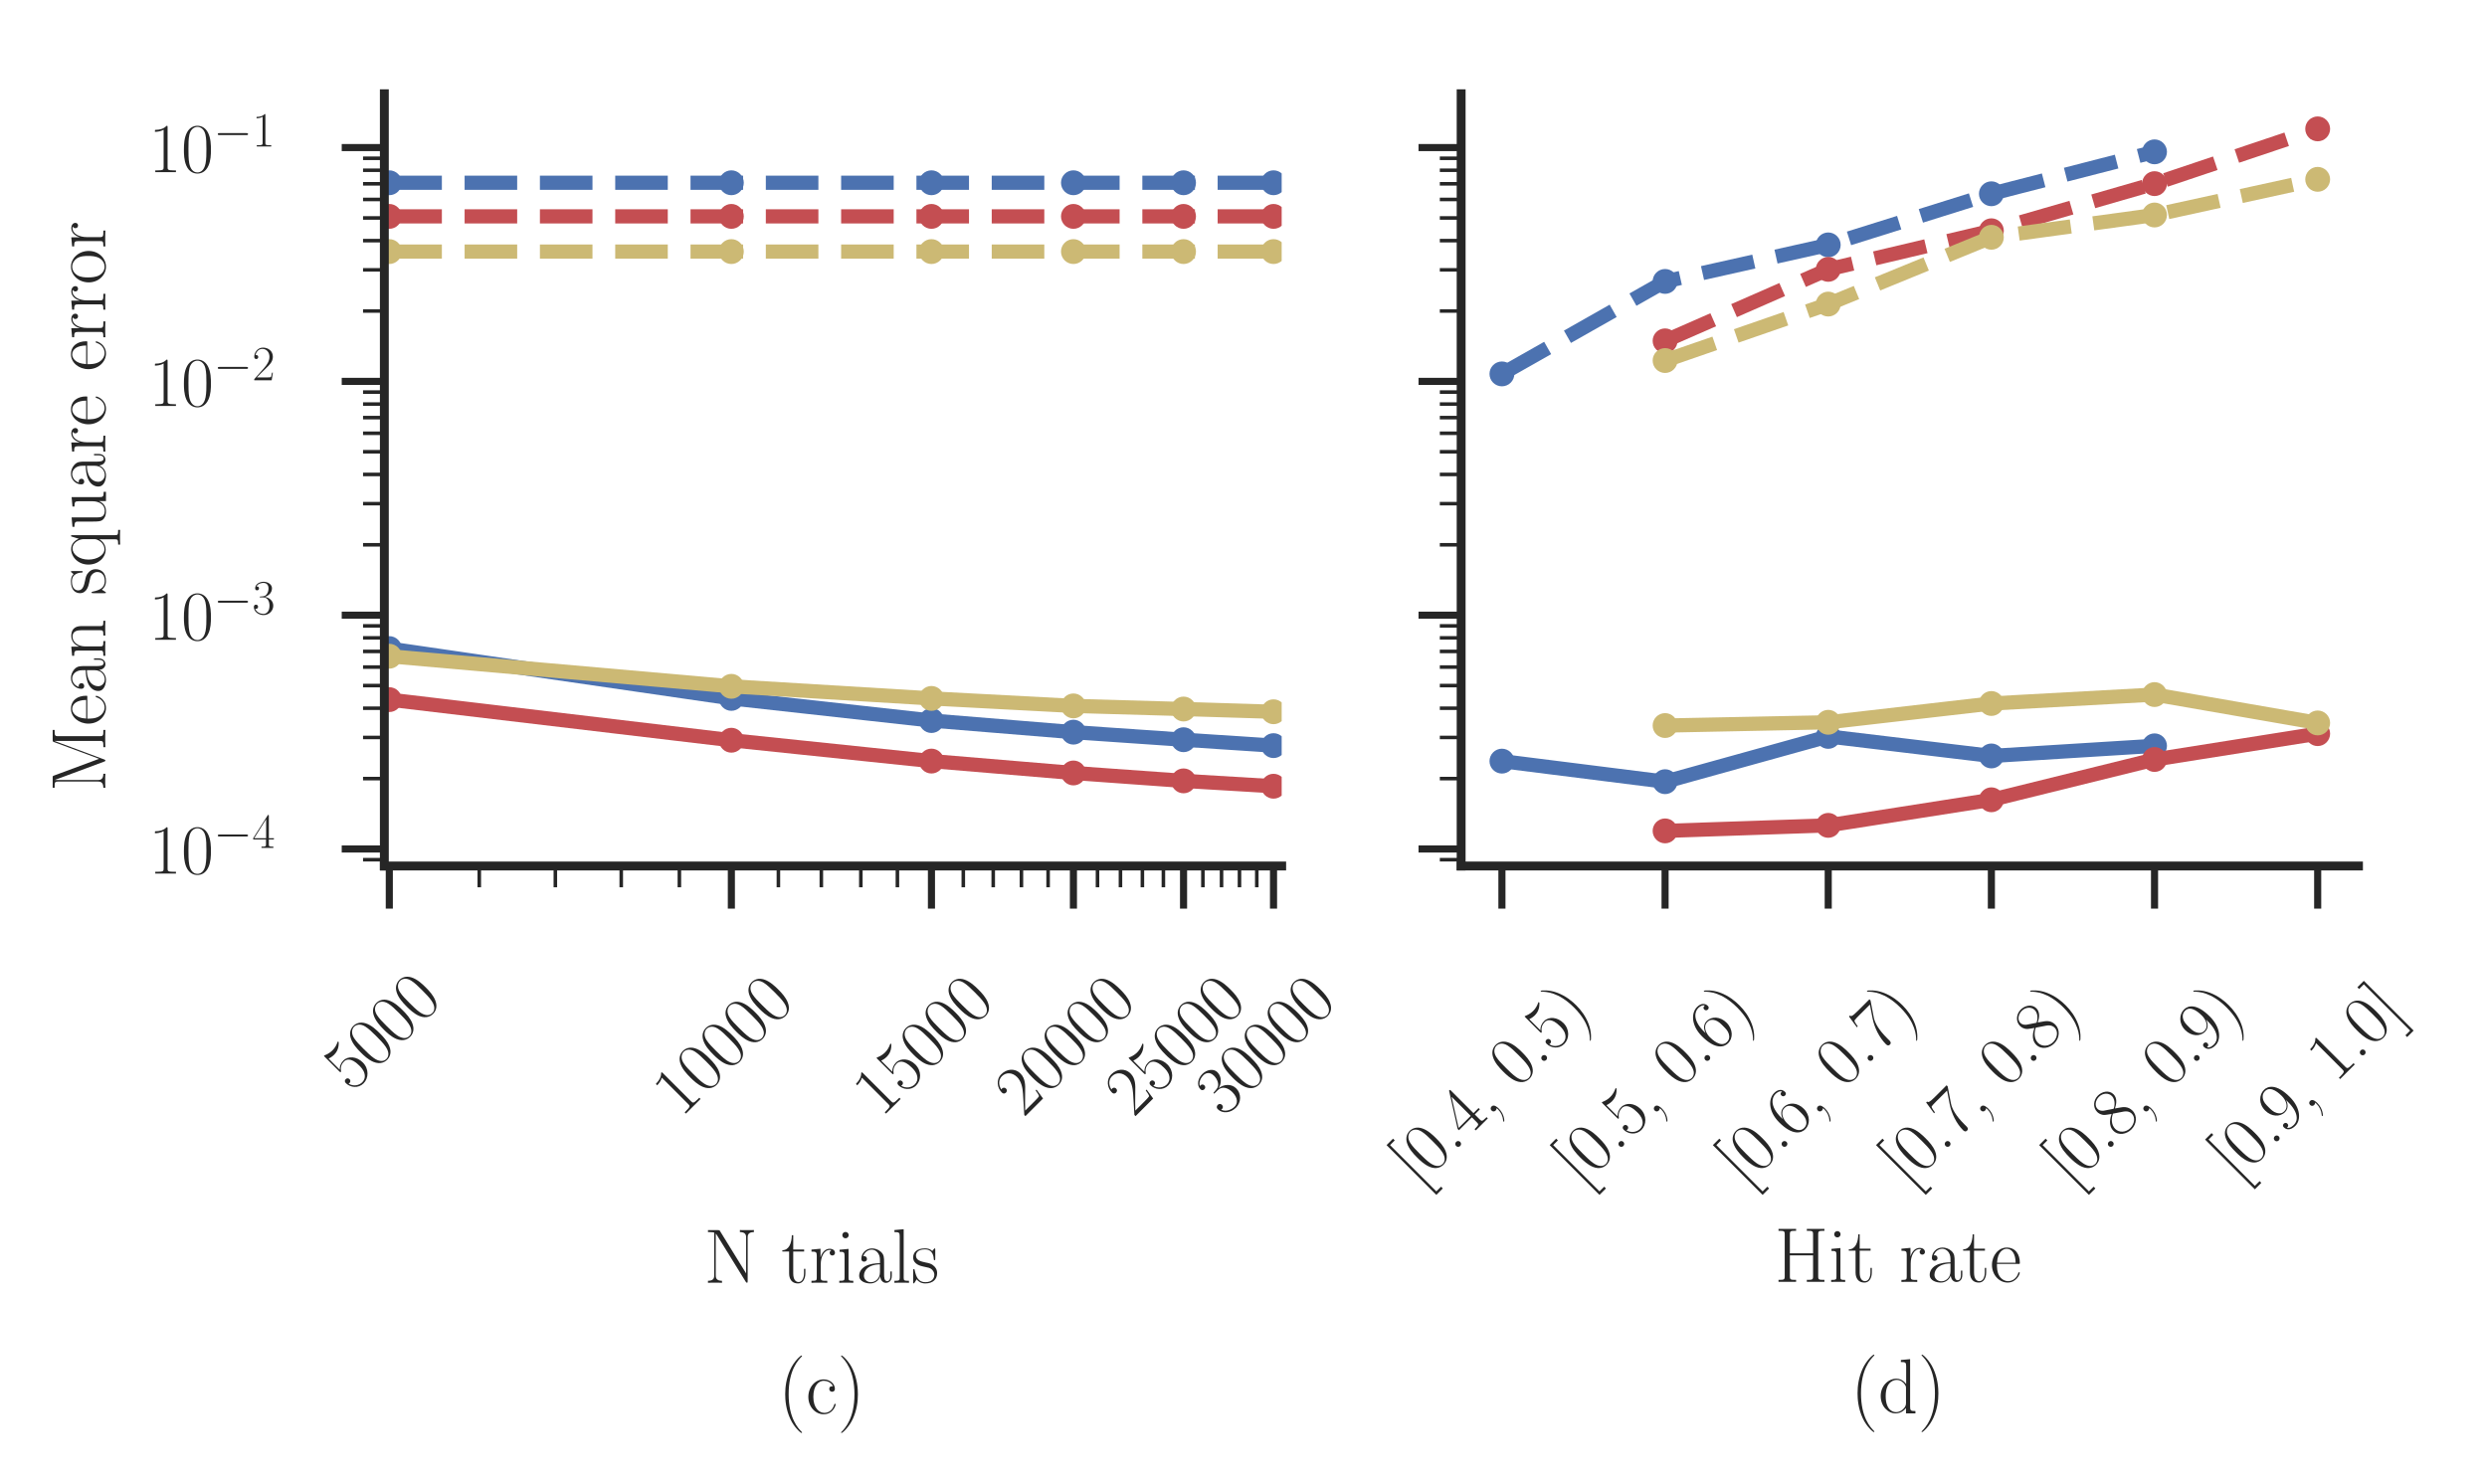 <?xml version="1.0" encoding="utf-8" standalone="no"?>
<!DOCTYPE svg PUBLIC "-//W3C//DTD SVG 1.1//EN"
  "http://www.w3.org/Graphics/SVG/1.1/DTD/svg11.dtd">
<!-- Created with matplotlib (http://matplotlib.org/) -->
<svg height="208.936pt" version="1.1" viewBox="0 0 350.078 208.936" width="350.078pt" xmlns="http://www.w3.org/2000/svg" xmlns:xlink="http://www.w3.org/1999/xlink">
 <defs>
  <style type="text/css">
*{stroke-linecap:butt;stroke-linejoin:round;}
  </style>
 </defs>
 <g id="figure_1">
  <g id="patch_1">
   <path d="M 0 208.936 
L 350.078 208.936 
L 350.078 0 
L 0 0 
z
" style="fill:#ffffff;"/>
  </g>
  <g id="axes_1">
   <g id="patch_2">
    <path d="M 54.102 121.92 
L 180.413 121.92 
L 180.413 13.2 
L 54.102 13.2 
z
" style="fill:#ffffff;"/>
   </g>
   <g id="matplotlib.axis_1">
    <g id="xtick_1">
     <g id="line2d_1">
      <defs>
       <path d="M 0 0 
L 0 6 
" id="m7a6e156762" style="stroke:#262626;"/>
      </defs>
      <g>
       <use style="fill:#262626;stroke:#262626;" x="54.8" xlink:href="#m7a6e156762" y="121.92"/>
      </g>
     </g>
     <g id="text_1">
      <!-- 5000 -->
      <defs>
       <path d="M 11.406 57.688 
C 12.406 57.281 16.5 56 20.703 56 
C 30 56 35.094 61.109 38 64.062 
C 38 64.953 38 65.5 37.406 65.5 
C 37.297 65.5 37.094 65.5 36.297 65.047 
C 32.797 63.406 28.703 62.078 23.703 62.078 
C 20.703 62.078 16.203 62.484 11.297 64.672 
C 10.203 65.172 10 65.172 9.906 65.172 
C 9.406 65.172 9.297 65.062 9.297 63.078 
L 9.297 34.422 
C 9.297 32.641 9.297 32.141 10.297 32.141 
C 10.797 32.141 11 32.344 11.5 33.031 
C 14.703 37.516 19.094 39.406 24.094 39.406 
C 27.594 39.406 35.094 37.219 35.094 20.141 
C 35.094 16.953 35.094 11.172 32.094 6.578 
C 29.594 2.484 25.703 0.391 21.406 0.391 
C 14.797 0.391 8.094 5 6.297 12.719 
C 6.703 12.609 7.5 12.422 7.906 12.422 
C 9.203 12.422 11.703 13.125 11.703 16.219 
C 11.703 18.906 9.797 20 7.906 20 
C 5.594 20 4.094 18.594 4.094 15.797 
C 4.094 7.094 11 -2 21.594 -2 
C 31.906 -2 41.703 6.875 41.703 19.75 
C 41.703 31.719 33.906 41 24.203 41 
C 19.094 41 14.797 39.109 11.406 35.531 
z
" id="CMR17-53"/>
       <path d="M 42 31.641 
C 42 37.75 41.906 48.125 37.703 56.109 
C 34 63.109 28.094 65.594 22.906 65.594 
C 18.094 65.594 12 63.406 8.203 56.203 
C 4.203 48.719 3.797 39.438 3.797 31.641 
C 3.797 25.953 3.906 17.281 7 9.672 
C 11.297 -0.609 19 -2 22.906 -2 
C 27.5 -2 34.5 -0.109 38.594 9.375 
C 41.594 16.281 42 24.359 42 31.641 
z
M 22.906 -0.406 
C 16.5 -0.406 12.703 5.078 11.297 12.688 
C 10.203 18.562 10.203 27.156 10.203 32.75 
C 10.203 40.438 10.203 46.828 11.5 52.922 
C 13.406 61.391 19 64 22.906 64 
C 27 64 32.297 61.297 34.203 53.125 
C 35.5 47.438 35.594 40.734 35.594 32.75 
C 35.594 26.25 35.594 18.266 34.406 12.375 
C 32.297 1.484 26.406 -0.406 22.906 -0.406 
z
" id="CMR17-48"/>
      </defs>
      <g style="fill:#262626;" transform="translate(49.516 153.901)rotate(-45)scale(0.1 -0.1)">
       <use transform="scale(0.996)" xlink:href="#CMR17-53"/>
       <use transform="translate(45.69 0)scale(0.996)" xlink:href="#CMR17-48"/>
       <use transform="translate(91.381 0)scale(0.996)" xlink:href="#CMR17-48"/>
       <use transform="translate(137.071 0)scale(0.996)" xlink:href="#CMR17-48"/>
      </g>
     </g>
    </g>
    <g id="xtick_2">
     <g id="line2d_2">
      <g>
       <use style="fill:#262626;stroke:#262626;" x="102.949" xlink:href="#m7a6e156762" y="121.92"/>
      </g>
     </g>
     <g id="text_2">
      <!-- 10000 -->
      <defs>
       <path d="M 26.594 63.406 
C 26.594 65.5 26.5 65.5 25.094 65.5 
C 21.203 61.188 15.297 59.797 9.703 59.797 
C 9.406 59.797 8.906 59.797 8.797 59.5 
C 8.703 59.297 8.703 59.094 8.703 57 
C 11.797 57 17 57.594 21 59.984 
L 21 7.203 
C 21 3.688 20.797 2.5 12.203 2.5 
L 9.203 2.5 
L 9.203 0 
C 14 0 19 0 23.797 0 
C 28.594 0 33.594 0 38.406 0 
L 38.406 2.5 
L 35.406 2.5 
C 26.797 2.5 26.594 3.594 26.594 7.156 
z
" id="CMR17-49"/>
      </defs>
      <g style="fill:#262626;" transform="translate(95.905 157.424)rotate(-45)scale(0.1 -0.1)">
       <use transform="scale(0.996)" xlink:href="#CMR17-49"/>
       <use transform="translate(45.69 0)scale(0.996)" xlink:href="#CMR17-48"/>
       <use transform="translate(91.381 0)scale(0.996)" xlink:href="#CMR17-48"/>
       <use transform="translate(137.071 0)scale(0.996)" xlink:href="#CMR17-48"/>
       <use transform="translate(182.762 0)scale(0.996)" xlink:href="#CMR17-48"/>
      </g>
     </g>
    </g>
    <g id="xtick_3">
     <g id="line2d_3">
      <g>
       <use style="fill:#262626;stroke:#262626;" x="131.115" xlink:href="#m7a6e156762" y="121.92"/>
      </g>
     </g>
     <g id="text_3">
      <!-- 15000 -->
      <g style="fill:#262626;" transform="translate(124.07 157.424)rotate(-45)scale(0.1 -0.1)">
       <use transform="scale(0.996)" xlink:href="#CMR17-49"/>
       <use transform="translate(45.69 0)scale(0.996)" xlink:href="#CMR17-53"/>
       <use transform="translate(91.381 0)scale(0.996)" xlink:href="#CMR17-48"/>
       <use transform="translate(137.071 0)scale(0.996)" xlink:href="#CMR17-48"/>
       <use transform="translate(182.762 0)scale(0.996)" xlink:href="#CMR17-48"/>
      </g>
     </g>
    </g>
    <g id="xtick_4">
     <g id="line2d_4">
      <g>
       <use style="fill:#262626;stroke:#262626;" x="151.099" xlink:href="#m7a6e156762" y="121.92"/>
      </g>
     </g>
     <g id="text_4">
      <!-- 20000 -->
      <defs>
       <path d="M 41.703 15.453 
L 39.906 15.453 
C 38.906 8.375 38.094 7.172 37.703 6.562 
C 37.203 5.766 30 5.766 28.594 5.766 
L 9.406 5.766 
C 13 9.672 20 16.75 28.5 24.953 
C 34.594 30.734 41.703 37.531 41.703 47.422 
C 41.703 59.219 32.297 66 21.797 66 
C 10.797 66 4.094 56.312 4.094 47.344 
C 4.094 43.438 7 42.938 8.203 42.938 
C 9.203 42.938 12.203 43.547 12.203 47.031 
C 12.203 50.109 9.594 51 8.203 51 
C 7.594 51 7 50.906 6.594 50.703 
C 8.5 59.219 14.297 63.406 20.406 63.406 
C 29.094 63.406 34.797 56.516 34.797 47.422 
C 34.797 38.734 29.703 31.25 24 24.75 
L 4.094 2.281 
L 4.094 0 
L 39.297 0 
z
" id="CMR17-50"/>
      </defs>
      <g style="fill:#262626;" transform="translate(144.054 157.424)rotate(-45)scale(0.1 -0.1)">
       <use transform="scale(0.996)" xlink:href="#CMR17-50"/>
       <use transform="translate(45.69 0)scale(0.996)" xlink:href="#CMR17-48"/>
       <use transform="translate(91.381 0)scale(0.996)" xlink:href="#CMR17-48"/>
       <use transform="translate(137.071 0)scale(0.996)" xlink:href="#CMR17-48"/>
       <use transform="translate(182.762 0)scale(0.996)" xlink:href="#CMR17-48"/>
      </g>
     </g>
    </g>
    <g id="xtick_5">
     <g id="line2d_5">
      <g>
       <use style="fill:#262626;stroke:#262626;" x="166.6" xlink:href="#m7a6e156762" y="121.92"/>
      </g>
     </g>
     <g id="text_5">
      <!-- 25000 -->
      <g style="fill:#262626;" transform="translate(159.555 157.424)rotate(-45)scale(0.1 -0.1)">
       <use transform="scale(0.996)" xlink:href="#CMR17-50"/>
       <use transform="translate(45.69 0)scale(0.996)" xlink:href="#CMR17-53"/>
       <use transform="translate(91.381 0)scale(0.996)" xlink:href="#CMR17-48"/>
       <use transform="translate(137.071 0)scale(0.996)" xlink:href="#CMR17-48"/>
       <use transform="translate(182.762 0)scale(0.996)" xlink:href="#CMR17-48"/>
      </g>
     </g>
    </g>
    <g id="xtick_6">
     <g id="line2d_6">
      <g>
       <use style="fill:#262626;stroke:#262626;" x="179.265" xlink:href="#m7a6e156762" y="121.92"/>
      </g>
     </g>
     <g id="text_6">
      <!-- 30000 -->
      <defs>
       <path d="M 22.094 33.703 
C 31 33.703 34.906 25.969 34.906 17.031 
C 34.906 5 28.5 0.391 22.703 0.391 
C 17.406 0.391 8.797 3.031 6.094 10.828 
C 6.594 10.625 7.094 10.625 7.594 10.625 
C 10 10.625 11.797 12.219 11.797 14.812 
C 11.797 17.703 9.594 19 7.594 19 
C 5.906 19 3.297 18.203 3.297 14.469 
C 3.297 5.234 12.297 -2 22.906 -2 
C 34 -2 42.5 6.719 42.5 16.953 
C 42.5 26.672 34.5 33.703 25 34.797 
C 32.594 36.375 39.906 43.062 39.906 52.016 
C 39.906 59.688 32 65.297 23 65.297 
C 13.906 65.297 5.906 59.828 5.906 52.016 
C 5.906 48.594 8.5 48 9.797 48 
C 11.906 48 13.703 49.297 13.703 51.891 
C 13.703 54.469 11.906 55.766 9.797 55.766 
C 9.406 55.766 8.906 55.766 8.5 55.578 
C 11.406 61.859 19.297 63 22.797 63 
C 26.297 63 32.906 61.328 32.906 51.875 
C 32.906 49.109 32.5 44.188 29.094 39.844 
C 26.094 36 22.703 36 19.406 35.688 
C 18.906 35.688 16.594 35.453 16.203 35.453 
C 15.5 35.359 15.094 35.266 15.094 34.5 
C 15.094 33.797 15.203 33.703 17.203 33.703 
z
" id="CMR17-51"/>
      </defs>
      <g style="fill:#262626;" transform="translate(172.22 157.424)rotate(-45)scale(0.1 -0.1)">
       <use transform="scale(0.996)" xlink:href="#CMR17-51"/>
       <use transform="translate(45.69 0)scale(0.996)" xlink:href="#CMR17-48"/>
       <use transform="translate(91.381 0)scale(0.996)" xlink:href="#CMR17-48"/>
       <use transform="translate(137.071 0)scale(0.996)" xlink:href="#CMR17-48"/>
       <use transform="translate(182.762 0)scale(0.996)" xlink:href="#CMR17-48"/>
      </g>
     </g>
    </g>
    <g id="xtick_7">
     <g id="line2d_7">
      <defs>
       <path d="M 0 0 
L 0 3 
" id="me42bc25914" style="stroke:#262626;stroke-width:0.5;"/>
      </defs>
      <g>
       <use style="fill:#262626;stroke:#262626;stroke-width:0.5;" x="54.8" xlink:href="#me42bc25914" y="121.92"/>
      </g>
     </g>
    </g>
    <g id="xtick_8">
     <g id="line2d_8">
      <g>
       <use style="fill:#262626;stroke:#262626;stroke-width:0.5;" x="67.465" xlink:href="#me42bc25914" y="121.92"/>
      </g>
     </g>
    </g>
    <g id="xtick_9">
     <g id="line2d_9">
      <g>
       <use style="fill:#262626;stroke:#262626;stroke-width:0.5;" x="78.173" xlink:href="#me42bc25914" y="121.92"/>
      </g>
     </g>
    </g>
    <g id="xtick_10">
     <g id="line2d_10">
      <g>
       <use style="fill:#262626;stroke:#262626;stroke-width:0.5;" x="87.449" xlink:href="#me42bc25914" y="121.92"/>
      </g>
     </g>
    </g>
    <g id="xtick_11">
     <g id="line2d_11">
      <g>
       <use style="fill:#262626;stroke:#262626;stroke-width:0.5;" x="95.631" xlink:href="#me42bc25914" y="121.92"/>
      </g>
     </g>
    </g>
    <g id="xtick_12">
     <g id="line2d_12">
      <g>
       <use style="fill:#262626;stroke:#262626;stroke-width:0.5;" x="102.949" xlink:href="#me42bc25914" y="121.92"/>
      </g>
     </g>
    </g>
    <g id="xtick_13">
     <g id="line2d_13">
      <g>
       <use style="fill:#262626;stroke:#262626;stroke-width:0.5;" x="109.57" xlink:href="#me42bc25914" y="121.92"/>
      </g>
     </g>
    </g>
    <g id="xtick_14">
     <g id="line2d_14">
      <g>
       <use style="fill:#262626;stroke:#262626;stroke-width:0.5;" x="115.614" xlink:href="#me42bc25914" y="121.92"/>
      </g>
     </g>
    </g>
    <g id="xtick_15">
     <g id="line2d_15">
      <g>
       <use style="fill:#262626;stroke:#262626;stroke-width:0.5;" x="121.175" xlink:href="#me42bc25914" y="121.92"/>
      </g>
     </g>
    </g>
    <g id="xtick_16">
     <g id="line2d_16">
      <g>
       <use style="fill:#262626;stroke:#262626;stroke-width:0.5;" x="126.322" xlink:href="#me42bc25914" y="121.92"/>
      </g>
     </g>
    </g>
    <g id="xtick_17">
     <g id="line2d_17">
      <g>
       <use style="fill:#262626;stroke:#262626;stroke-width:0.5;" x="131.115" xlink:href="#me42bc25914" y="121.92"/>
      </g>
     </g>
    </g>
    <g id="xtick_18">
     <g id="line2d_18">
      <g>
       <use style="fill:#262626;stroke:#262626;stroke-width:0.5;" x="135.598" xlink:href="#me42bc25914" y="121.92"/>
      </g>
     </g>
    </g>
    <g id="xtick_19">
     <g id="line2d_19">
      <g>
       <use style="fill:#262626;stroke:#262626;stroke-width:0.5;" x="139.81" xlink:href="#me42bc25914" y="121.92"/>
      </g>
     </g>
    </g>
    <g id="xtick_20">
     <g id="line2d_20">
      <g>
       <use style="fill:#262626;stroke:#262626;stroke-width:0.5;" x="143.78" xlink:href="#me42bc25914" y="121.92"/>
      </g>
     </g>
    </g>
    <g id="xtick_21">
     <g id="line2d_21">
      <g>
       <use style="fill:#262626;stroke:#262626;stroke-width:0.5;" x="147.536" xlink:href="#me42bc25914" y="121.92"/>
      </g>
     </g>
    </g>
    <g id="xtick_22">
     <g id="line2d_22">
      <g>
       <use style="fill:#262626;stroke:#262626;stroke-width:0.5;" x="151.099" xlink:href="#me42bc25914" y="121.92"/>
      </g>
     </g>
    </g>
    <g id="xtick_23">
     <g id="line2d_23">
      <g>
       <use style="fill:#262626;stroke:#262626;stroke-width:0.5;" x="154.488" xlink:href="#me42bc25914" y="121.92"/>
      </g>
     </g>
    </g>
    <g id="xtick_24">
     <g id="line2d_24">
      <g>
       <use style="fill:#262626;stroke:#262626;stroke-width:0.5;" x="157.72" xlink:href="#me42bc25914" y="121.92"/>
      </g>
     </g>
    </g>
    <g id="xtick_25">
     <g id="line2d_25">
      <g>
       <use style="fill:#262626;stroke:#262626;stroke-width:0.5;" x="160.807" xlink:href="#me42bc25914" y="121.92"/>
      </g>
     </g>
    </g>
    <g id="xtick_26">
     <g id="line2d_26">
      <g>
       <use style="fill:#262626;stroke:#262626;stroke-width:0.5;" x="163.764" xlink:href="#me42bc25914" y="121.92"/>
      </g>
     </g>
    </g>
    <g id="xtick_27">
     <g id="line2d_27">
      <g>
       <use style="fill:#262626;stroke:#262626;stroke-width:0.5;" x="166.6" xlink:href="#me42bc25914" y="121.92"/>
      </g>
     </g>
    </g>
    <g id="xtick_28">
     <g id="line2d_28">
      <g>
       <use style="fill:#262626;stroke:#262626;stroke-width:0.5;" x="169.324" xlink:href="#me42bc25914" y="121.92"/>
      </g>
     </g>
    </g>
    <g id="xtick_29">
     <g id="line2d_29">
      <g>
       <use style="fill:#262626;stroke:#262626;stroke-width:0.5;" x="171.946" xlink:href="#me42bc25914" y="121.92"/>
      </g>
     </g>
    </g>
    <g id="xtick_30">
     <g id="line2d_30">
      <g>
       <use style="fill:#262626;stroke:#262626;stroke-width:0.5;" x="174.472" xlink:href="#me42bc25914" y="121.92"/>
      </g>
     </g>
    </g>
    <g id="xtick_31">
     <g id="line2d_31">
      <g>
       <use style="fill:#262626;stroke:#262626;stroke-width:0.5;" x="176.91" xlink:href="#me42bc25914" y="121.92"/>
      </g>
     </g>
    </g>
    <g id="text_7">
     <!-- \begin{center}N trials\\[1ex](c)\end{center} -->
     <defs>
      <path d="M 20.5 66.406 
C 19.797 67.5 19.703 67.5 17.797 67.5 
L 5.094 67.5 
L 5.094 65 
L 7 65 
C 11 65 12.797 64.516 13.094 64.406 
L 13.094 9.531 
C 13.094 7.047 13.094 2.391 5.094 2.391 
L 5.094 -0.203 
C 7.406 0 11.594 0 14.094 0 
C 16.594 0 20.797 0 23.094 -0.203 
L 23.094 2.391 
C 15.094 2.391 15.094 7.047 15.094 9.531 
L 15.094 63.016 
C 15.797 62.422 15.797 62.219 16.5 61.234 
L 53.594 1.188 
C 54.297 0 54.594 0 55.094 0 
C 56.094 0 56.094 0.297 56.094 2.172 
L 56.094 57.891 
C 56.094 60.359 56.094 65 64.094 65 
L 64.094 67.594 
C 61.797 67.5 57.594 67.5 55.094 67.5 
C 52.594 67.5 48.406 67.5 46.094 67.594 
L 46.094 65 
C 54.094 65 54.094 60.344 54.094 57.859 
L 54.094 11.922 
z
" id="CMR17-78"/>
      <path d="M 15.094 40 
L 29.094 40 
L 29.094 42.578 
L 15.094 42.578 
L 15.094 61 
L 13.297 61 
C 13.094 50.703 9.594 41.688 1.094 41.688 
L 1.094 40 
L 9.797 40 
L 9.797 12.047 
C 9.797 10.156 9.797 -1 21.406 -1 
C 27.297 -1 30.703 4.781 30.703 12.141 
L 30.703 17.812 
L 28.906 17.812 
L 28.906 12.234 
C 28.906 5.375 26.203 0.797 22 0.797 
C 19.094 0.797 15.094 2.781 15.094 11.844 
z
" id="CMR17-116"/>
      <path d="M 15 23.391 
C 15 33 19.094 42 26.594 42 
C 27.297 42 28 41.906 28.703 41.594 
C 28.703 41.594 26.5 40.891 26.5 38.312 
C 26.5 35.906 28.406 34.906 29.906 34.906 
C 31.094 34.906 33.297 35.609 33.297 38.406 
C 33.297 41.609 30.094 43.594 26.703 43.594 
C 19.094 43.594 15.797 36.203 14.797 32.703 
L 14.703 32.703 
L 14.703 43.594 
L 3.094 42.5 
L 3.094 39.906 
C 9 39.906 9.906 39.297 9.906 34.5 
L 9.906 6.688 
C 9.906 2.875 9.5 2.391 3.094 2.391 
L 3.094 -0.203 
C 5.5 0 10.094 0 12.703 0 
C 15.594 0 20.703 0 23.406 -0.203 
L 23.406 2.391 
C 16.203 2.391 15 2.391 15 6.875 
z
" id="CMR17-114"/>
      <path d="M 15.5 61.078 
C 15.5 63.266 13.703 65.156 11.406 65.156 
C 9.203 65.156 7.297 63.375 7.297 61.078 
C 7.297 58.891 9.094 57 11.406 57 
C 13.594 57 15.5 58.797 15.5 61.078 
z
M 3.797 42.281 
L 3.797 39.703 
C 9.406 39.703 10.203 39.094 10.203 34.328 
L 10.203 6.672 
C 10.203 2.875 9.797 2.391 3.406 2.391 
L 3.406 -0.203 
C 5.797 0 10.094 0 12.594 0 
C 15 0 19.094 0 21.406 -0.203 
L 21.406 2.391 
C 15.5 2.391 15.297 2.984 15.297 6.562 
L 15.297 43.375 
z
" id="CMR17-105"/>
      <path d="M 36 25.828 
C 36 32.375 36 35.844 31.797 39.734 
C 28.094 43 23.797 44 20.406 44 
C 12.5 44 6.797 37.609 6.797 30.797 
C 6.797 27 9.797 27 10.406 27 
C 11.703 27 14 27.781 14 30.531 
C 14 33 12.094 34.078 10.406 34.078 
C 10 34.078 9.5 33.969 9.203 33.875 
C 11.297 40.5 16.703 42.406 20.203 42.406 
C 25.203 42.406 30.703 37.953 30.703 29.453 
L 30.703 25 
C 24.797 25 17.703 24.203 12.094 21.203 
C 5.797 17.703 4 12.703 4 8.906 
C 4 1.203 13 -1 18.297 -1 
C 23.797 -1 28.906 2.172 31.094 7.984 
C 31.297 3.641 34.094 -0.281 38.5 -0.281 
C 40.594 -0.281 45.906 1.094 45.906 8.859 
L 45.906 14.375 
L 44.094 14.375 
L 44.094 8.781 
C 44.094 2.781 41.406 2 40.094 2 
C 36 2 36 7.156 36 11.531 
z
M 30.703 13.594 
C 30.703 4.953 24.5 0.594 19 0.594 
C 14 0.594 10.094 4.297 10.094 8.906 
C 10.094 11.891 11.406 17.188 17.203 20.391 
C 22 23.094 27.5 23.5 30.703 23.5 
z
" id="CMR17-97"/>
      <path d="M 15.297 68.688 
L 3.406 67.594 
L 3.406 65 
C 9.297 65 10.203 64.406 10.203 59.641 
L 10.203 6.656 
C 10.203 2.875 9.797 2.391 3.406 2.391 
L 3.406 -0.203 
C 5.797 0 10.203 0 12.703 0 
C 15.297 0 19.703 0 22.094 -0.203 
L 22.094 2.391 
C 15.703 2.391 15.297 2.781 15.297 6.656 
z
" id="CMR17-108"/>
      <path d="M 30.906 42.141 
C 30.906 43.953 30.797 44.047 30.203 44.047 
C 29.797 44.047 29.703 43.953 28.5 42.453 
C 28.203 42.047 27.297 41.031 27 40.641 
C 23.797 44.047 19.297 44.047 17.594 44.047 
C 6.5 44.047 2.5 38.234 2.5 32.438 
C 2.5 23.406 12.703 21.328 15.594 20.703 
C 21.906 19.422 24.094 19.016 26.203 17.203 
C 27.5 16.016 29.703 13.812 29.703 10.219 
C 29.703 6 27.297 0.594 18.094 0.594 
C 9.406 0.594 6.297 7.188 4.5 15.953 
C 4.203 17.344 4.203 17.453 3.406 17.453 
C 2.594 17.453 2.5 17.344 2.5 15.359 
L 2.5 0.984 
C 2.5 -0.797 2.594 -0.906 3.203 -0.906 
C 3.703 -0.906 3.797 -0.797 4.297 0 
C 4.906 0.891 6.406 3.297 7 4.312 
C 9 1.609 12.5 -1 18.094 -1 
C 28 -1 33.297 4.422 33.297 12.25 
C 33.297 17.375 30.594 20.078 29.297 21.281 
C 26.297 24.391 22.797 25.094 18.594 25.891 
C 13.094 27.109 6.094 28.516 6.094 34.641 
C 6.094 37.234 7.5 42.766 17.594 42.766 
C 28.297 42.766 28.906 32.719 29.094 29.5 
C 29.203 29 29.703 28.891 30 28.891 
C 30.906 28.891 30.906 29.203 30.906 30.906 
z
" id="CMR17-115"/>
      <path d="M 30.594 -24.391 
C 30.594 -24.297 30.594 -24.094 30.297 -23.797 
C 25.703 -19.125 13.406 -6.359 13.406 24.703 
C 13.406 55.766 25.5 68.422 30.406 73.391 
C 30.406 73.5 30.594 73.703 30.594 74 
C 30.594 74.297 30.297 74.5 29.906 74.5 
C 28.797 74.5 20.297 67.125 15.406 56.156 
C 10.406 45.109 9 34.359 9 24.812 
C 9 17.625 9.703 5.484 15.703 -7.359 
C 20.5 -17.734 28.703 -25 29.906 -25 
C 30.406 -25 30.594 -24.797 30.594 -24.391 
z
" id="CMR17-40"/>
      <path d="M 34.906 35 
C 33 35 30.203 35 30.203 31.516 
C 30.203 28.719 32.5 27.922 33.797 27.922 
C 34.5 27.922 37.406 28.234 37.406 31.625 
C 37.406 38.547 30.594 43.797 22.906 43.797 
C 12.297 43.797 3.297 34.031 3.297 21.297 
C 3.297 8.062 12.703 -1 22.906 -1 
C 35.297 -1 38.406 10.578 38.406 11.688 
C 38.406 12.094 38.297 12.391 37.594 12.391 
C 36.906 12.391 36.797 12.297 36.406 10.984 
C 33.797 2.812 28.094 0.797 23.797 0.797 
C 17.406 0.797 9.703 6.672 9.703 21.391 
C 9.703 36.531 17.094 42 23 42 
C 26.906 42 32.703 40.203 34.906 35 
z
" id="CMR17-99"/>
      <path d="M 26.297 24.703 
C 26.297 31.875 25.594 44.016 19.594 56.859 
C 14.797 67.234 6.594 74.5 5.406 74.5 
C 5.094 74.5 4.703 74.391 4.703 73.891 
C 4.703 73.703 4.797 73.594 4.906 73.391 
C 9.703 68.406 21.906 55.75 21.906 24.75 
C 21.906 -6.359 9.797 -19.016 4.906 -24.016 
C 4.797 -24.203 4.703 -24.312 4.703 -24.5 
C 4.703 -25 5.094 -25 5.406 -25 
C 6.5 -25 15 -17.625 19.906 -6.656 
C 24.906 4.391 26.297 15.141 26.297 24.703 
z
" id="CMR17-41"/>
     </defs>
     <g style="fill:#262626;" transform="translate(99.099 198.997)scale(0.11 -0.11)">
      <use transform="translate(0 167.421)scale(0.996)" xlink:href="#CMR17-78"/>
      <use transform="translate(99.148 167.421)scale(0.996)" xlink:href="#CMR17-116"/>
      <use transform="translate(134.429 167.421)scale(0.996)" xlink:href="#CMR17-114"/>
      <use transform="translate(169.71 167.421)scale(0.996)" xlink:href="#CMR17-105"/>
      <use transform="translate(194.581 167.421)scale(0.996)" xlink:href="#CMR17-97"/>
      <use transform="translate(240.271 167.421)scale(0.996)" xlink:href="#CMR17-108"/>
      <use transform="translate(265.143 167.421)scale(0.996)" xlink:href="#CMR17-115"/>
      <use transform="translate(94.948 0)scale(0.996)" xlink:href="#CMR17-40"/>
      <use transform="translate(130.229 0)scale(0.996)" xlink:href="#CMR17-99"/>
      <use transform="translate(170.715 0)scale(0.996)" xlink:href="#CMR17-41"/>
     </g>
    </g>
   </g>
   <g id="matplotlib.axis_2">
    <g id="ytick_1">
     <g id="line2d_32">
      <defs>
       <path d="M 0 0 
L -6 0 
" id="m416a5ff0a6" style="stroke:#262626;"/>
      </defs>
      <g>
       <use style="fill:#262626;stroke:#262626;" x="54.102" xlink:href="#m416a5ff0a6" y="20.779"/>
      </g>
     </g>
     <g id="text_8">
      <!-- $10^{-1}$ -->
      <defs>
       <path d="M 65.906 23 
C 67.594 23 69.406 23 69.406 25 
C 69.406 27 67.594 27 65.906 27 
L 11.797 27 
C 10.094 27 8.297 27 8.297 25 
C 8.297 23 10.094 23 11.797 23 
z
" id="CMSY10-0"/>
      </defs>
      <g style="fill:#262626;" transform="translate(20.941 24.238)scale(0.1 -0.1)">
       <use transform="scale(0.996)" xlink:href="#CMR17-49"/>
       <use transform="translate(45.69 0)scale(0.996)" xlink:href="#CMR17-48"/>
       <use transform="translate(91.381 36.154)scale(0.697)" xlink:href="#CMSY10-0"/>
       <use transform="translate(145.622 36.154)scale(0.697)" xlink:href="#CMR17-49"/>
      </g>
     </g>
    </g>
    <g id="ytick_2">
     <g id="line2d_33">
      <g>
       <use style="fill:#262626;stroke:#262626;" x="54.102" xlink:href="#m416a5ff0a6" y="53.695"/>
      </g>
     </g>
     <g id="text_9">
      <!-- $10^{-2}$ -->
      <g style="fill:#262626;" transform="translate(20.941 57.154)scale(0.1 -0.1)">
       <use transform="scale(0.996)" xlink:href="#CMR17-49"/>
       <use transform="translate(45.69 0)scale(0.996)" xlink:href="#CMR17-48"/>
       <use transform="translate(91.381 36.154)scale(0.697)" xlink:href="#CMSY10-0"/>
       <use transform="translate(145.622 36.154)scale(0.697)" xlink:href="#CMR17-50"/>
      </g>
     </g>
    </g>
    <g id="ytick_3">
     <g id="line2d_34">
      <g>
       <use style="fill:#262626;stroke:#262626;" x="54.102" xlink:href="#m416a5ff0a6" y="86.611"/>
      </g>
     </g>
     <g id="text_10">
      <!-- $10^{-3}$ -->
      <g style="fill:#262626;" transform="translate(20.941 90.07)scale(0.1 -0.1)">
       <use transform="scale(0.996)" xlink:href="#CMR17-49"/>
       <use transform="translate(45.69 0)scale(0.996)" xlink:href="#CMR17-48"/>
       <use transform="translate(91.381 36.154)scale(0.697)" xlink:href="#CMSY10-0"/>
       <use transform="translate(145.622 36.154)scale(0.697)" xlink:href="#CMR17-51"/>
      </g>
     </g>
    </g>
    <g id="ytick_4">
     <g id="line2d_35">
      <g>
       <use style="fill:#262626;stroke:#262626;" x="54.102" xlink:href="#m416a5ff0a6" y="119.527"/>
      </g>
     </g>
     <g id="text_11">
      <!-- $10^{-4}$ -->
      <defs>
       <path d="M 33.594 64.406 
C 33.594 66.5 33.5 66.5 31.703 66.5 
L 2 19.594 
L 2 17 
L 27.797 17 
L 27.797 7.141 
C 27.797 3.5 27.594 2.5 20.594 2.5 
L 18.703 2.5 
L 18.703 0 
C 21.906 0 27.297 0 30.703 0 
C 34.094 0 39.5 0 42.703 0 
L 42.703 2.5 
L 40.797 2.5 
C 33.797 2.5 33.594 3.5 33.594 7.141 
L 33.594 17 
L 43.797 17 
L 43.797 19.594 
L 33.594 19.594 
z
M 28.094 57.859 
L 28.094 19.594 
L 4 19.594 
z
" id="CMR17-52"/>
      </defs>
      <g style="fill:#262626;" transform="translate(20.941 122.986)scale(0.1 -0.1)">
       <use transform="scale(0.996)" xlink:href="#CMR17-49"/>
       <use transform="translate(45.69 0)scale(0.996)" xlink:href="#CMR17-48"/>
       <use transform="translate(91.381 36.154)scale(0.697)" xlink:href="#CMSY10-0"/>
       <use transform="translate(145.622 36.154)scale(0.697)" xlink:href="#CMR17-52"/>
      </g>
     </g>
    </g>
    <g id="ytick_5">
     <g id="line2d_36">
      <defs>
       <path d="M 0 0 
L -3 0 
" id="mff0db68402" style="stroke:#262626;stroke-width:0.5;"/>
      </defs>
      <g>
       <use style="fill:#262626;stroke:#262626;stroke-width:0.5;" x="54.102" xlink:href="#mff0db68402" y="121.033"/>
      </g>
     </g>
    </g>
    <g id="ytick_6">
     <g id="line2d_37">
      <g>
       <use style="fill:#262626;stroke:#262626;stroke-width:0.5;" x="54.102" xlink:href="#mff0db68402" y="109.618"/>
      </g>
     </g>
    </g>
    <g id="ytick_7">
     <g id="line2d_38">
      <g>
       <use style="fill:#262626;stroke:#262626;stroke-width:0.5;" x="54.102" xlink:href="#mff0db68402" y="103.822"/>
      </g>
     </g>
    </g>
    <g id="ytick_8">
     <g id="line2d_39">
      <g>
       <use style="fill:#262626;stroke:#262626;stroke-width:0.5;" x="54.102" xlink:href="#mff0db68402" y="99.709"/>
      </g>
     </g>
    </g>
    <g id="ytick_9">
     <g id="line2d_40">
      <g>
       <use style="fill:#262626;stroke:#262626;stroke-width:0.5;" x="54.102" xlink:href="#mff0db68402" y="96.52"/>
      </g>
     </g>
    </g>
    <g id="ytick_10">
     <g id="line2d_41">
      <g>
       <use style="fill:#262626;stroke:#262626;stroke-width:0.5;" x="54.102" xlink:href="#mff0db68402" y="93.913"/>
      </g>
     </g>
    </g>
    <g id="ytick_11">
     <g id="line2d_42">
      <g>
       <use style="fill:#262626;stroke:#262626;stroke-width:0.5;" x="54.102" xlink:href="#mff0db68402" y="91.71"/>
      </g>
     </g>
    </g>
    <g id="ytick_12">
     <g id="line2d_43">
      <g>
       <use style="fill:#262626;stroke:#262626;stroke-width:0.5;" x="54.102" xlink:href="#mff0db68402" y="89.801"/>
      </g>
     </g>
    </g>
    <g id="ytick_13">
     <g id="line2d_44">
      <g>
       <use style="fill:#262626;stroke:#262626;stroke-width:0.5;" x="54.102" xlink:href="#mff0db68402" y="88.117"/>
      </g>
     </g>
    </g>
    <g id="ytick_14">
     <g id="line2d_45">
      <g>
       <use style="fill:#262626;stroke:#262626;stroke-width:0.5;" x="54.102" xlink:href="#mff0db68402" y="76.702"/>
      </g>
     </g>
    </g>
    <g id="ytick_15">
     <g id="line2d_46">
      <g>
       <use style="fill:#262626;stroke:#262626;stroke-width:0.5;" x="54.102" xlink:href="#mff0db68402" y="70.906"/>
      </g>
     </g>
    </g>
    <g id="ytick_16">
     <g id="line2d_47">
      <g>
       <use style="fill:#262626;stroke:#262626;stroke-width:0.5;" x="54.102" xlink:href="#mff0db68402" y="66.793"/>
      </g>
     </g>
    </g>
    <g id="ytick_17">
     <g id="line2d_48">
      <g>
       <use style="fill:#262626;stroke:#262626;stroke-width:0.5;" x="54.102" xlink:href="#mff0db68402" y="63.603"/>
      </g>
     </g>
    </g>
    <g id="ytick_18">
     <g id="line2d_49">
      <g>
       <use style="fill:#262626;stroke:#262626;stroke-width:0.5;" x="54.102" xlink:href="#mff0db68402" y="60.997"/>
      </g>
     </g>
    </g>
    <g id="ytick_19">
     <g id="line2d_50">
      <g>
       <use style="fill:#262626;stroke:#262626;stroke-width:0.5;" x="54.102" xlink:href="#mff0db68402" y="58.794"/>
      </g>
     </g>
    </g>
    <g id="ytick_20">
     <g id="line2d_51">
      <g>
       <use style="fill:#262626;stroke:#262626;stroke-width:0.5;" x="54.102" xlink:href="#mff0db68402" y="56.885"/>
      </g>
     </g>
    </g>
    <g id="ytick_21">
     <g id="line2d_52">
      <g>
       <use style="fill:#262626;stroke:#262626;stroke-width:0.5;" x="54.102" xlink:href="#mff0db68402" y="55.201"/>
      </g>
     </g>
    </g>
    <g id="ytick_22">
     <g id="line2d_53">
      <g>
       <use style="fill:#262626;stroke:#262626;stroke-width:0.5;" x="54.102" xlink:href="#mff0db68402" y="43.786"/>
      </g>
     </g>
    </g>
    <g id="ytick_23">
     <g id="line2d_54">
      <g>
       <use style="fill:#262626;stroke:#262626;stroke-width:0.5;" x="54.102" xlink:href="#mff0db68402" y="37.99"/>
      </g>
     </g>
    </g>
    <g id="ytick_24">
     <g id="line2d_55">
      <g>
       <use style="fill:#262626;stroke:#262626;stroke-width:0.5;" x="54.102" xlink:href="#mff0db68402" y="33.877"/>
      </g>
     </g>
    </g>
    <g id="ytick_25">
     <g id="line2d_56">
      <g>
       <use style="fill:#262626;stroke:#262626;stroke-width:0.5;" x="54.102" xlink:href="#mff0db68402" y="30.687"/>
      </g>
     </g>
    </g>
    <g id="ytick_26">
     <g id="line2d_57">
      <g>
       <use style="fill:#262626;stroke:#262626;stroke-width:0.5;" x="54.102" xlink:href="#mff0db68402" y="28.081"/>
      </g>
     </g>
    </g>
    <g id="ytick_27">
     <g id="line2d_58">
      <g>
       <use style="fill:#262626;stroke:#262626;stroke-width:0.5;" x="54.102" xlink:href="#mff0db68402" y="25.877"/>
      </g>
     </g>
    </g>
    <g id="ytick_28">
     <g id="line2d_59">
      <g>
       <use style="fill:#262626;stroke:#262626;stroke-width:0.5;" x="54.102" xlink:href="#mff0db68402" y="23.969"/>
      </g>
     </g>
    </g>
    <g id="ytick_29">
     <g id="line2d_60">
      <g>
       <use style="fill:#262626;stroke:#262626;stroke-width:0.5;" x="54.102" xlink:href="#mff0db68402" y="22.285"/>
      </g>
     </g>
    </g>
    <g id="text_12">
     <!-- Mean square error -->
     <defs>
      <path d="M 20.906 66 
C 20.297 67.5 20.203 67.5 18.094 67.5 
L 5.297 67.5 
L 5.297 65 
C 12.203 65 13.297 65 13.297 60.547 
L 13.297 9.531 
C 13.297 7.047 13.297 2.391 5.297 2.391 
L 5.297 -0.203 
C 7.594 0 11.797 0 14.297 0 
C 16.797 0 21 0 23.297 -0.203 
L 23.297 2.391 
C 15.297 2.391 15.297 7.047 15.297 9.531 
L 15.297 64.609 
L 15.406 64.609 
L 38.906 1.391 
C 39.297 0.391 39.5 -0.203 40.297 -0.203 
C 41.094 -0.203 41.297 0.391 41.703 1.391 
L 65.406 65.094 
L 65.5 65.094 
L 65.5 6.844 
C 65.5 2.391 64.406 2.391 57.5 2.391 
L 57.5 -0.203 
C 60.203 0 65.594 0 68.5 0 
C 71.406 0 76.906 0 79.594 -0.203 
L 79.594 2.391 
C 72.703 2.391 71.594 2.391 71.594 6.844 
L 71.594 60.547 
C 71.594 65 72.703 65 79.594 65 
L 79.594 67.5 
L 66.906 67.5 
C 64.797 67.5 64.703 67.406 64.094 65.906 
L 42.5 7.844 
z
" id="CMR17-77"/>
      <path d="M 38.094 23 
C 38.5 23.406 38.5 23.609 38.5 24.625 
C 38.5 34.969 33.094 44 21.703 44 
C 11.094 44 2.703 33.891 2.703 21.609 
C 2.703 8.609 12.203 -1 22.797 -1 
C 34 -1 38.406 9.484 38.406 11.562 
C 38.406 12.25 37.797 12.25 37.594 12.25 
C 36.906 12.25 36.797 12.047 36.406 10.875 
C 34.203 4.141 28.703 0.797 23.5 0.797 
C 19.203 0.797 14.906 3.172 12.203 7.5 
C 9.094 12.547 9.094 18.375 9.094 23 
z
M 9.203 24.5 
C 9.906 39.141 17.594 42.406 21.594 42.406 
C 28.406 42.406 33 35.891 33.094 24.5 
z
" id="CMR17-101"/>
      <path d="M 41.5 30.203 
C 41.5 35.297 40.5 43.594 28.703 43.594 
C 20.797 43.594 16.703 37.5 15.203 33.5 
L 15.094 33.5 
L 15.094 43.594 
L 3.297 42.5 
L 3.297 39.906 
C 9.203 39.906 10.094 39.297 10.094 34.5 
L 10.094 6.688 
C 10.094 2.875 9.703 2.391 3.297 2.391 
L 3.297 -0.203 
C 5.703 0 10.094 0 12.703 0 
C 15.297 0 19.797 0 22.203 -0.203 
L 22.203 2.391 
C 15.797 2.391 15.406 2.781 15.406 6.688 
L 15.406 25.906 
C 15.406 35.109 21 42 28 42 
C 35.406 42 36.203 35.406 36.203 30.594 
L 36.203 6.688 
C 36.203 2.875 35.797 2.391 29.406 2.391 
L 29.406 -0.203 
C 31.797 0 36.203 0 38.797 0 
C 41.406 0 45.906 0 48.297 -0.203 
L 48.297 2.391 
C 41.906 2.391 41.5 2.781 41.5 6.688 
z
" id="CMR17-110"/>
      <path d="M 41.094 43.781 
L 39.5 43.781 
L 36.5 33.938 
C 34.203 39.203 30 43.781 23.297 43.781 
C 13.094 43.781 3.297 34.734 3.297 21.609 
C 3.297 8.562 12.5 -0.594 22.5 -0.594 
C 30.203 -0.594 34.5 5.281 35.797 7.469 
L 35.797 -12.328 
C 35.797 -16.109 35.406 -16.609 29 -16.609 
L 29 -19.188 
C 31.406 -19 35.797 -19 38.406 -19 
C 41 -19 45.5 -19 47.906 -19.188 
L 47.906 -16.609 
C 41.5 -16.609 41.094 -16.203 41.094 -12.328 
z
M 36 13.844 
C 36 9.562 32.406 5.578 32.094 5.281 
C 29 1.797 25.406 1 23 1 
C 15.5 1 9.703 10.453 9.703 21.484 
C 9.703 33.141 16.297 42 24 42 
C 32 42 36 32.938 36 27.766 
z
" id="CMR17-113"/>
      <path d="M 29.406 42.078 
L 29.406 39.5 
C 35.297 39.5 36.203 38.891 36.203 34.156 
L 36.203 16.125 
C 36.203 7.812 31.703 0.594 24.297 0.594 
C 16.094 0.594 15.406 5.438 15.406 10.594 
L 15.406 43.172 
L 3.297 42.078 
L 3.297 39.5 
C 7.297 39.5 10 39.5 10.094 35.531 
L 10.094 16.531 
C 10.094 9.891 10.094 5.641 12.703 2.859 
C 14 1.578 16.5 -1 23.703 -1 
C 32.203 -1 35.5 5.891 36.297 7.906 
L 36.406 7.906 
L 36.406 -0.984 
L 48.297 -0.984 
L 48.297 2 
C 42.406 2 41.5 2.594 41.5 7.391 
L 41.5 43.172 
z
" id="CMR17-117"/>
      <path d="M 43.094 21.188 
C 43.094 34 33.797 44 22.906 44 
C 12 44 2.703 34 2.703 21.188 
C 2.703 8.609 12 -1 22.906 -1 
C 33.797 -1 43.094 8.609 43.094 21.188 
z
M 22.906 0.797 
C 18.203 0.797 14.203 3.594 11.906 7.5 
C 9.406 11.984 9.094 17.594 9.094 22 
C 9.094 26.203 9.297 31.406 11.906 35.906 
C 13.906 39.203 17.797 42.406 22.906 42.406 
C 27.406 42.406 31.203 39.906 33.594 36.406 
C 36.703 31.703 36.703 25.109 36.703 22 
C 36.703 18.094 36.5 12.109 33.797 7.297 
C 31 2.703 26.703 0.797 22.906 0.797 
z
" id="CMR17-111"/>
     </defs>
     <g style="fill:#262626;" transform="translate(14.81 111.487)rotate(-90)scale(0.11 -0.11)">
      <use transform="scale(0.996)" xlink:href="#CMR17-77"/>
      <use transform="translate(84.687 0)scale(0.996)" xlink:href="#CMR17-101"/>
      <use transform="translate(125.173 0)scale(0.996)" xlink:href="#CMR17-97"/>
      <use transform="translate(170.863 0)scale(0.996)" xlink:href="#CMR17-110"/>
      <use transform="translate(251.834 0)scale(0.996)" xlink:href="#CMR17-115"/>
      <use transform="translate(287.636 0)scale(0.996)" xlink:href="#CMR17-113"/>
      <use transform="translate(335.929 0)scale(0.996)" xlink:href="#CMR17-117"/>
      <use transform="translate(386.824 0)scale(0.996)" xlink:href="#CMR17-97"/>
      <use transform="translate(432.515 0)scale(0.996)" xlink:href="#CMR17-114"/>
      <use transform="translate(467.795 0)scale(0.996)" xlink:href="#CMR17-101"/>
      <use transform="translate(538.357 0)scale(0.996)" xlink:href="#CMR17-101"/>
      <use transform="translate(578.843 0)scale(0.996)" xlink:href="#CMR17-114"/>
      <use transform="translate(614.123 0)scale(0.996)" xlink:href="#CMR17-114"/>
      <use transform="translate(649.404 0)scale(0.996)" xlink:href="#CMR17-111"/>
      <use transform="translate(695.095 0)scale(0.996)" xlink:href="#CMR17-114"/>
     </g>
    </g>
   </g>
   <g id="line2d_61">
    <path clip-path="url(#p53a766893a)" d="M 54.8 91.311 
L 102.949 98.323 
L 131.115 101.443 
L 151.099 103.077 
L 166.6 104.142 
L 179.265 104.974 
" style="fill:none;stroke:#4c72b0;stroke-linecap:round;stroke-width:2;"/>
    <defs>
     <path d="M 0 1.75 
C 0.464 1.75 0.909 1.566 1.237 1.237 
C 1.566 0.909 1.75 0.464 1.75 0 
C 1.75 -0.464 1.566 -0.909 1.237 -1.237 
C 0.909 -1.566 0.464 -1.75 0 -1.75 
C -0.464 -1.75 -0.909 -1.566 -1.237 -1.237 
C -1.566 -0.909 -1.75 -0.464 -1.75 0 
C -1.75 0.464 -1.566 0.909 -1.237 1.237 
C -0.909 1.566 -0.464 1.75 0 1.75 
z
" id="m97d37a9cf7"/>
    </defs>
    <g clip-path="url(#p53a766893a)">
     <use style="fill:#4c72b0;" x="54.8" xlink:href="#m97d37a9cf7" y="91.311"/>
     <use style="fill:#4c72b0;" x="102.949" xlink:href="#m97d37a9cf7" y="98.323"/>
     <use style="fill:#4c72b0;" x="131.115" xlink:href="#m97d37a9cf7" y="101.443"/>
     <use style="fill:#4c72b0;" x="151.099" xlink:href="#m97d37a9cf7" y="103.077"/>
     <use style="fill:#4c72b0;" x="166.6" xlink:href="#m97d37a9cf7" y="104.142"/>
     <use style="fill:#4c72b0;" x="179.265" xlink:href="#m97d37a9cf7" y="104.974"/>
    </g>
   </g>
   <g id="line2d_62">
    <path clip-path="url(#p53a766893a)" d="M 54.8 25.73 
L 102.949 25.73 
L 131.115 25.73 
L 151.099 25.73 
L 166.6 25.73 
L 179.265 25.73 
" style="fill:none;stroke:#4c72b0;stroke-dasharray:7.4,3.2;stroke-dashoffset:0;stroke-width:2;"/>
    <g clip-path="url(#p53a766893a)">
     <use style="fill:#4c72b0;" x="54.8" xlink:href="#m97d37a9cf7" y="25.73"/>
     <use style="fill:#4c72b0;" x="102.949" xlink:href="#m97d37a9cf7" y="25.73"/>
     <use style="fill:#4c72b0;" x="131.115" xlink:href="#m97d37a9cf7" y="25.73"/>
     <use style="fill:#4c72b0;" x="151.099" xlink:href="#m97d37a9cf7" y="25.73"/>
     <use style="fill:#4c72b0;" x="166.6" xlink:href="#m97d37a9cf7" y="25.73"/>
     <use style="fill:#4c72b0;" x="179.265" xlink:href="#m97d37a9cf7" y="25.73"/>
    </g>
   </g>
   <g id="line2d_63">
    <path clip-path="url(#p53a766893a)" d="M 54.8 98.498 
L 102.949 104.214 
L 131.115 107.149 
L 151.099 108.823 
L 166.6 109.935 
L 179.265 110.69 
" style="fill:none;stroke:#c44e52;stroke-linecap:round;stroke-width:2;"/>
    <defs>
     <path d="M 0 1.75 
C 0.464 1.75 0.909 1.566 1.237 1.237 
C 1.566 0.909 1.75 0.464 1.75 0 
C 1.75 -0.464 1.566 -0.909 1.237 -1.237 
C 0.909 -1.566 0.464 -1.75 0 -1.75 
C -0.464 -1.75 -0.909 -1.566 -1.237 -1.237 
C -1.566 -0.909 -1.75 -0.464 -1.75 0 
C -1.75 0.464 -1.566 0.909 -1.237 1.237 
C -0.909 1.566 -0.464 1.75 0 1.75 
z
" id="m1093fe8a12"/>
    </defs>
    <g clip-path="url(#p53a766893a)">
     <use style="fill:#c44e52;" x="54.8" xlink:href="#m1093fe8a12" y="98.498"/>
     <use style="fill:#c44e52;" x="102.949" xlink:href="#m1093fe8a12" y="104.214"/>
     <use style="fill:#c44e52;" x="131.115" xlink:href="#m1093fe8a12" y="107.149"/>
     <use style="fill:#c44e52;" x="151.099" xlink:href="#m1093fe8a12" y="108.823"/>
     <use style="fill:#c44e52;" x="166.6" xlink:href="#m1093fe8a12" y="109.935"/>
     <use style="fill:#c44e52;" x="179.265" xlink:href="#m1093fe8a12" y="110.69"/>
    </g>
   </g>
   <g id="line2d_64">
    <path clip-path="url(#p53a766893a)" d="M 54.8 30.465 
L 102.949 30.465 
L 131.115 30.465 
L 151.099 30.465 
L 166.6 30.465 
L 179.265 30.465 
" style="fill:none;stroke:#c44e52;stroke-dasharray:7.4,3.2;stroke-dashoffset:0;stroke-width:2;"/>
    <g clip-path="url(#p53a766893a)">
     <use style="fill:#c44e52;" x="54.8" xlink:href="#m1093fe8a12" y="30.465"/>
     <use style="fill:#c44e52;" x="102.949" xlink:href="#m1093fe8a12" y="30.465"/>
     <use style="fill:#c44e52;" x="131.115" xlink:href="#m1093fe8a12" y="30.465"/>
     <use style="fill:#c44e52;" x="151.099" xlink:href="#m1093fe8a12" y="30.465"/>
     <use style="fill:#c44e52;" x="166.6" xlink:href="#m1093fe8a12" y="30.465"/>
     <use style="fill:#c44e52;" x="179.265" xlink:href="#m1093fe8a12" y="30.465"/>
    </g>
   </g>
   <g id="line2d_65">
    <path clip-path="url(#p53a766893a)" d="M 54.8 92.388 
L 102.949 96.626 
L 131.115 98.327 
L 151.099 99.381 
L 166.6 99.821 
L 179.265 100.206 
" style="fill:none;stroke:#ccb974;stroke-linecap:round;stroke-width:2;"/>
    <defs>
     <path d="M 0 1.75 
C 0.464 1.75 0.909 1.566 1.237 1.237 
C 1.566 0.909 1.75 0.464 1.75 0 
C 1.75 -0.464 1.566 -0.909 1.237 -1.237 
C 0.909 -1.566 0.464 -1.75 0 -1.75 
C -0.464 -1.75 -0.909 -1.566 -1.237 -1.237 
C -1.566 -0.909 -1.75 -0.464 -1.75 0 
C -1.75 0.464 -1.566 0.909 -1.237 1.237 
C -0.909 1.566 -0.464 1.75 0 1.75 
z
" id="m4b873be51e"/>
    </defs>
    <g clip-path="url(#p53a766893a)">
     <use style="fill:#ccb974;" x="54.8" xlink:href="#m4b873be51e" y="92.388"/>
     <use style="fill:#ccb974;" x="102.949" xlink:href="#m4b873be51e" y="96.626"/>
     <use style="fill:#ccb974;" x="131.115" xlink:href="#m4b873be51e" y="98.327"/>
     <use style="fill:#ccb974;" x="151.099" xlink:href="#m4b873be51e" y="99.381"/>
     <use style="fill:#ccb974;" x="166.6" xlink:href="#m4b873be51e" y="99.821"/>
     <use style="fill:#ccb974;" x="179.265" xlink:href="#m4b873be51e" y="100.206"/>
    </g>
   </g>
   <g id="line2d_66">
    <path clip-path="url(#p53a766893a)" d="M 54.8 35.418 
L 102.949 35.418 
L 131.115 35.418 
L 151.099 35.418 
L 166.6 35.418 
L 179.265 35.418 
" style="fill:none;stroke:#ccb974;stroke-dasharray:7.4,3.2;stroke-dashoffset:0;stroke-width:2;"/>
    <g clip-path="url(#p53a766893a)">
     <use style="fill:#ccb974;" x="54.8" xlink:href="#m4b873be51e" y="35.418"/>
     <use style="fill:#ccb974;" x="102.949" xlink:href="#m4b873be51e" y="35.418"/>
     <use style="fill:#ccb974;" x="131.115" xlink:href="#m4b873be51e" y="35.418"/>
     <use style="fill:#ccb974;" x="151.099" xlink:href="#m4b873be51e" y="35.418"/>
     <use style="fill:#ccb974;" x="166.6" xlink:href="#m4b873be51e" y="35.418"/>
     <use style="fill:#ccb974;" x="179.265" xlink:href="#m4b873be51e" y="35.418"/>
    </g>
   </g>
   <g id="patch_3">
    <path d="M 54.102 121.92 
L 54.102 13.2 
" style="fill:none;stroke:#262626;stroke-linecap:square;stroke-linejoin:miter;stroke-width:1.25;"/>
   </g>
   <g id="patch_4">
    <path d="M 54.102 121.92 
L 180.413 121.92 
" style="fill:none;stroke:#262626;stroke-linecap:square;stroke-linejoin:miter;stroke-width:1.25;"/>
   </g>
  </g>
  <g id="axes_2">
   <g id="patch_5">
    <path d="M 205.675 121.92 
L 331.986 121.92 
L 331.986 13.2 
L 205.675 13.2 
z
" style="fill:#ffffff;"/>
   </g>
   <g id="matplotlib.axis_3">
    <g id="xtick_32">
     <g id="line2d_67">
      <g>
       <use style="fill:#262626;stroke:#262626;" x="211.416" xlink:href="#m7a6e156762" y="121.92"/>
      </g>
     </g>
     <g id="text_13">
      <!-- [0.4, 0.5) -->
      <defs>
       <path d="M 23.5 -25 
L 23.5 -21.516 
L 14.094 -21.516 
L 14.094 71 
L 23.5 71 
L 23.5 74.484 
L 10.594 74.484 
L 10.594 -25 
z
" id="CMR17-91"/>
       <path d="M 16.594 4.078 
C 16.594 6.562 14.594 8.156 12.5 8.156 
C 10.5 8.156 8.406 6.562 8.406 4.078 
C 8.406 1.594 10.406 0 12.5 0 
C 14.5 0 16.594 1.594 16.594 4.078 
z
" id="CMR17-46"/>
       <path d="M 15.797 1.594 
C 16 0.703 16 0.391 16 -1.203 
C 16 -7.234 14 -12.766 9.797 -17.797 
C 9.297 -18.281 9.297 -18.484 9.297 -18.703 
C 9.297 -19.094 9.703 -19.5 10.094 -19.5 
C 10.703 -19.5 17.594 -12.484 17.594 -1.359 
C 17.594 1.938 17.203 8.156 12.5 8.156 
C 10.297 8.156 8.406 6.672 8.406 4.078 
C 8.406 1.5 10.297 0 12.5 0 
C 13.703 0 15 0.5 15.797 1.594 
z
" id="CMR17-44"/>
      </defs>
      <g style="fill:#262626;" transform="translate(199.675 167.208)rotate(-45)scale(0.1 -0.1)">
       <use transform="scale(0.996)" xlink:href="#CMR17-91"/>
       <use transform="translate(24.871 0)scale(0.996)" xlink:href="#CMR17-48"/>
       <use transform="translate(70.562 0)scale(0.996)" xlink:href="#CMR17-46"/>
       <use transform="translate(95.433 0)scale(0.996)" xlink:href="#CMR17-52"/>
       <use transform="translate(141.123 0)scale(0.996)" xlink:href="#CMR17-44"/>
       <use transform="translate(196.07 0)scale(0.996)" xlink:href="#CMR17-48"/>
       <use transform="translate(241.761 0)scale(0.996)" xlink:href="#CMR17-46"/>
       <use transform="translate(266.632 0)scale(0.996)" xlink:href="#CMR17-53"/>
       <use transform="translate(312.322 0)scale(0.996)" xlink:href="#CMR17-41"/>
      </g>
     </g>
    </g>
    <g id="xtick_33">
     <g id="line2d_68">
      <g>
       <use style="fill:#262626;stroke:#262626;" x="234.382" xlink:href="#m7a6e156762" y="121.92"/>
      </g>
     </g>
     <g id="text_14">
      <!-- [0.5, 0.6) -->
      <defs>
       <path d="M 10.594 34 
C 10.594 57.656 21.797 63 28.297 63 
C 30.406 63 35.5 62.641 37.5 59 
C 35.906 59 32.906 59 32.906 55.516 
C 32.906 52.828 35.094 51.922 36.5 51.922 
C 37.406 51.922 40.094 52.312 40.094 55.625 
C 40.094 61.781 35.094 65.297 28.203 65.297 
C 16.297 65.297 3.797 52.969 3.797 31 
C 3.797 3.953 15.094 -2 23.094 -2 
C 32.797 -2 42 6.672 42 20.047 
C 42 32.516 33.906 41.594 23.703 41.594 
C 17.594 41.594 13.094 37.609 10.594 30.625 
z
M 23.094 0.391 
C 10.797 0.391 10.797 18.75 10.797 22.438 
C 10.797 29.625 14.203 40 23.5 40 
C 25.203 40 30.094 40 33.406 33.125 
C 35.203 29.219 35.203 25.141 35.203 20.141 
C 35.203 14.75 35.203 10.781 33.094 6.781 
C 30.906 2.672 27.703 0.391 23.094 0.391 
z
" id="CMR17-54"/>
      </defs>
      <g style="fill:#262626;" transform="translate(222.641 167.208)rotate(-45)scale(0.1 -0.1)">
       <use transform="scale(0.996)" xlink:href="#CMR17-91"/>
       <use transform="translate(24.871 0)scale(0.996)" xlink:href="#CMR17-48"/>
       <use transform="translate(70.562 0)scale(0.996)" xlink:href="#CMR17-46"/>
       <use transform="translate(95.433 0)scale(0.996)" xlink:href="#CMR17-53"/>
       <use transform="translate(141.123 0)scale(0.996)" xlink:href="#CMR17-44"/>
       <use transform="translate(196.07 0)scale(0.996)" xlink:href="#CMR17-48"/>
       <use transform="translate(241.761 0)scale(0.996)" xlink:href="#CMR17-46"/>
       <use transform="translate(266.632 0)scale(0.996)" xlink:href="#CMR17-54"/>
       <use transform="translate(312.322 0)scale(0.996)" xlink:href="#CMR17-41"/>
      </g>
     </g>
    </g>
    <g id="xtick_34">
     <g id="line2d_69">
      <g>
       <use style="fill:#262626;stroke:#262626;" x="257.348" xlink:href="#m7a6e156762" y="121.92"/>
      </g>
     </g>
     <g id="text_15">
      <!-- [0.6, 0.7) -->
      <defs>
       <path d="M 45.094 61.578 
L 45.094 63.766 
L 21.594 63.766 
C 9.906 63.766 9.703 65.078 9.297 67 
L 7.5 67 
L 4.594 48.344 
L 6.406 48.344 
C 6.703 50.234 7.406 55.312 8.594 57.203 
C 9.203 58 16.594 58 18.297 58 
L 40.297 58 
L 29.203 41.578 
C 21.797 30.531 16.703 15.609 16.703 2.578 
C 16.703 1.391 16.703 -2 20.297 -2 
C 23.906 -2 23.906 1.391 23.906 2.672 
L 23.906 7.266 
C 23.906 23.562 26.703 34.312 31.297 41.188 
z
" id="CMR17-55"/>
      </defs>
      <g style="fill:#262626;" transform="translate(245.606 167.208)rotate(-45)scale(0.1 -0.1)">
       <use transform="scale(0.996)" xlink:href="#CMR17-91"/>
       <use transform="translate(24.871 0)scale(0.996)" xlink:href="#CMR17-48"/>
       <use transform="translate(70.562 0)scale(0.996)" xlink:href="#CMR17-46"/>
       <use transform="translate(95.433 0)scale(0.996)" xlink:href="#CMR17-54"/>
       <use transform="translate(141.123 0)scale(0.996)" xlink:href="#CMR17-44"/>
       <use transform="translate(196.07 0)scale(0.996)" xlink:href="#CMR17-48"/>
       <use transform="translate(241.761 0)scale(0.996)" xlink:href="#CMR17-46"/>
       <use transform="translate(266.632 0)scale(0.996)" xlink:href="#CMR17-55"/>
       <use transform="translate(312.322 0)scale(0.996)" xlink:href="#CMR17-41"/>
      </g>
     </g>
    </g>
    <g id="xtick_35">
     <g id="line2d_70">
      <g>
       <use style="fill:#262626;stroke:#262626;" x="280.313" xlink:href="#m7a6e156762" y="121.92"/>
      </g>
     </g>
     <g id="text_16">
      <!-- [0.7, 0.8) -->
      <defs>
       <path d="M 27.203 35.375 
C 33.5 38.547 39.906 43.328 39.906 50.984 
C 39.906 60.016 31.094 65.297 23 65.297 
C 13.906 65.297 5.906 58.734 5.906 49.688 
C 5.906 47.203 6.5 42.922 10.406 39.141 
C 11.406 38.156 15.594 35.172 18.297 33.281 
C 13.797 30.984 3.297 25.531 3.297 14.594 
C 3.297 4.359 13.094 -2 22.797 -2 
C 33.5 -2 42.5 5.656 42.5 15.781 
C 42.5 24.844 36.406 29.016 32.406 31.703 
z
M 14.094 44.094 
C 13.297 44.594 9.297 47.672 9.297 52.359 
C 9.297 58.422 15.594 63 22.797 63 
C 30.703 63 36.5 57.438 36.5 50.969 
C 36.5 41.703 26.094 36.422 25.594 36.422 
C 25.5 36.422 25.406 36.422 24.594 37.031 
z
M 32.5 23.734 
C 34 22.641 38.797 19.375 38.797 13.297 
C 38.797 5.953 31.406 0.391 23 0.391 
C 13.906 0.391 7 6.844 7 14.688 
C 7 22.547 13.094 29.094 20 32.188 
z
" id="CMR17-56"/>
      </defs>
      <g style="fill:#262626;" transform="translate(268.572 167.208)rotate(-45)scale(0.1 -0.1)">
       <use transform="scale(0.996)" xlink:href="#CMR17-91"/>
       <use transform="translate(24.871 0)scale(0.996)" xlink:href="#CMR17-48"/>
       <use transform="translate(70.562 0)scale(0.996)" xlink:href="#CMR17-46"/>
       <use transform="translate(95.433 0)scale(0.996)" xlink:href="#CMR17-55"/>
       <use transform="translate(141.123 0)scale(0.996)" xlink:href="#CMR17-44"/>
       <use transform="translate(196.07 0)scale(0.996)" xlink:href="#CMR17-48"/>
       <use transform="translate(241.761 0)scale(0.996)" xlink:href="#CMR17-46"/>
       <use transform="translate(266.632 0)scale(0.996)" xlink:href="#CMR17-56"/>
       <use transform="translate(312.322 0)scale(0.996)" xlink:href="#CMR17-41"/>
      </g>
     </g>
    </g>
    <g id="xtick_36">
     <g id="line2d_71">
      <g>
       <use style="fill:#262626;stroke:#262626;" x="303.279" xlink:href="#m7a6e156762" y="121.92"/>
      </g>
     </g>
     <g id="text_17">
      <!-- [0.8, 0.9) -->
      <defs>
       <path d="M 35.203 29.125 
C 35.203 7.25 26.094 0.484 18.594 0.484 
C 16.297 0.484 10.703 0.484 8.406 4.594 
C 11 4.188 12.906 5.578 12.906 8.094 
C 12.906 10.812 10.703 11.703 9.297 11.703 
C 8.406 11.703 5.703 11.297 5.703 7.906 
C 5.703 1.109 11.594 -2 18.797 -2 
C 30.297 -2 42 10.531 42 32.391 
C 42 59.641 30.797 65.297 23.203 65.297 
C 13.297 65.297 3.797 56.688 3.797 43.406 
C 3.797 31.109 11.906 22 22.094 22 
C 30.5 22 34.203 29.734 35.203 33 
z
M 22.297 23.594 
C 19.594 23.594 15.797 24.094 12.703 30.031 
C 10.594 33.891 10.594 38.453 10.594 43.297 
C 10.594 49.156 10.594 53.203 13.406 57.562 
C 14.797 59.641 17.406 63 23.203 63 
C 35 63 35 45.078 35 41.125 
C 35 34.094 31.797 23.594 22.297 23.594 
z
" id="CMR17-57"/>
      </defs>
      <g style="fill:#262626;" transform="translate(291.538 167.208)rotate(-45)scale(0.1 -0.1)">
       <use transform="scale(0.996)" xlink:href="#CMR17-91"/>
       <use transform="translate(24.871 0)scale(0.996)" xlink:href="#CMR17-48"/>
       <use transform="translate(70.562 0)scale(0.996)" xlink:href="#CMR17-46"/>
       <use transform="translate(95.433 0)scale(0.996)" xlink:href="#CMR17-56"/>
       <use transform="translate(141.123 0)scale(0.996)" xlink:href="#CMR17-44"/>
       <use transform="translate(196.07 0)scale(0.996)" xlink:href="#CMR17-48"/>
       <use transform="translate(241.761 0)scale(0.996)" xlink:href="#CMR17-46"/>
       <use transform="translate(266.632 0)scale(0.996)" xlink:href="#CMR17-57"/>
       <use transform="translate(312.322 0)scale(0.996)" xlink:href="#CMR17-41"/>
      </g>
     </g>
    </g>
    <g id="xtick_37">
     <g id="line2d_72">
      <g>
       <use style="fill:#262626;stroke:#262626;" x="326.244" xlink:href="#m7a6e156762" y="121.92"/>
      </g>
     </g>
     <g id="text_18">
      <!-- [0.9, 1.0] -->
      <defs>
       <path d="M 14.297 74.484 
L 1.406 74.484 
L 1.406 71 
L 10.797 71 
L 10.797 -21.516 
L 1.406 -21.516 
L 1.406 -25 
L 14.297 -25 
z
" id="CMR17-93"/>
      </defs>
      <g style="fill:#262626;" transform="translate(314.895 166.425)rotate(-45)scale(0.1 -0.1)">
       <use transform="scale(0.996)" xlink:href="#CMR17-91"/>
       <use transform="translate(24.871 0)scale(0.996)" xlink:href="#CMR17-48"/>
       <use transform="translate(70.562 0)scale(0.996)" xlink:href="#CMR17-46"/>
       <use transform="translate(95.433 0)scale(0.996)" xlink:href="#CMR17-57"/>
       <use transform="translate(141.123 0)scale(0.996)" xlink:href="#CMR17-44"/>
       <use transform="translate(196.07 0)scale(0.996)" xlink:href="#CMR17-49"/>
       <use transform="translate(241.761 0)scale(0.996)" xlink:href="#CMR17-46"/>
       <use transform="translate(266.632 0)scale(0.996)" xlink:href="#CMR17-48"/>
       <use transform="translate(312.322 0)scale(0.996)" xlink:href="#CMR17-93"/>
      </g>
     </g>
    </g>
    <g id="text_19">
     <!-- \begin{center}Hit rate\\[1ex](d)\end{center} -->
     <defs>
      <path d="M 56.094 61.016 
C 56.094 65.5 57.203 65.5 64.094 65.5 
L 64.094 68 
C 61.203 68 55.906 68 52.797 68 
C 49.703 68 44.406 68 41.5 68 
L 41.5 65.5 
C 48.406 65.5 49.5 65.5 49.5 61 
L 49.5 36.578 
L 19.703 36.578 
L 19.703 61 
C 19.703 65.5 20.797 65.5 27.703 65.5 
L 27.703 68 
C 24.797 68 19.5 68 16.406 68 
C 13.297 68 8 68 5.094 68 
L 5.094 65.5 
C 12 65.5 13.094 65.5 13.094 61.016 
L 13.094 6.984 
C 13.094 2.5 12 2.5 5.094 2.5 
L 5.094 0 
C 8 0 13.297 0 16.406 0 
C 19.5 0 24.797 0 27.703 0 
L 27.703 2.5 
C 20.797 2.5 19.703 2.5 19.703 6.969 
L 19.703 34 
L 49.5 34 
L 49.5 6.969 
C 49.5 2.5 48.406 2.5 41.5 2.5 
L 41.5 0 
C 44.406 0 49.703 0 52.797 0 
C 55.906 0 61.203 0 64.094 0 
L 64.094 2.5 
C 57.203 2.5 56.094 2.5 56.094 6.984 
z
" id="CMR17-72"/>
      <path d="M 29.203 67.594 
L 29.203 65 
C 35.094 65 36 64.406 36 59.688 
L 36 36.641 
C 35.594 37.141 31.5 43.594 23.406 43.594 
C 13.203 43.594 3.297 34.5 3.297 21.312 
C 3.297 8.203 12.594 -1 22.406 -1 
C 30.906 -1 35.297 5.266 35.797 5.938 
L 35.797 -0.984 
L 47.906 -0.984 
L 47.906 2 
C 42 2 41.094 2.594 41.094 7.391 
L 41.094 68.688 
z
M 35.797 11.797 
C 35.797 8.797 34 6.094 31.703 4.094 
C 28.297 1.094 24.906 0.594 23 0.594 
C 20.094 0.594 9.703 2.094 9.703 21.188 
C 9.703 40.812 21.297 42 23.906 42 
C 28.5 42 32.203 39.406 34.5 35.797 
C 35.797 33.703 35.797 33.406 35.797 31.609 
z
" id="CMR17-100"/>
     </defs>
     <g style="fill:#262626;" transform="translate(249.789 198.875)scale(0.11 -0.11)">
      <use transform="translate(0 167.421)scale(0.996)" xlink:href="#CMR17-72"/>
      <use transform="translate(69.072 167.421)scale(0.996)" xlink:href="#CMR17-105"/>
      <use transform="translate(93.943 167.421)scale(0.996)" xlink:href="#CMR17-116"/>
      <use transform="translate(159.3 167.421)scale(0.996)" xlink:href="#CMR17-114"/>
      <use transform="translate(194.581 167.421)scale(0.996)" xlink:href="#CMR17-97"/>
      <use transform="translate(240.271 167.421)scale(0.996)" xlink:href="#CMR17-116"/>
      <use transform="translate(275.552 167.421)scale(0.996)" xlink:href="#CMR17-101"/>
      <use transform="translate(97.29 0)scale(0.996)" xlink:href="#CMR17-40"/>
      <use transform="translate(132.571 0)scale(0.996)" xlink:href="#CMR17-100"/>
      <use transform="translate(183.467 0)scale(0.996)" xlink:href="#CMR17-41"/>
     </g>
    </g>
   </g>
   <g id="matplotlib.axis_4">
    <g id="ytick_30">
     <g id="line2d_73">
      <g>
       <use style="fill:#262626;stroke:#262626;" x="205.675" xlink:href="#m416a5ff0a6" y="20.779"/>
      </g>
     </g>
    </g>
    <g id="ytick_31">
     <g id="line2d_74">
      <g>
       <use style="fill:#262626;stroke:#262626;" x="205.675" xlink:href="#m416a5ff0a6" y="53.695"/>
      </g>
     </g>
    </g>
    <g id="ytick_32">
     <g id="line2d_75">
      <g>
       <use style="fill:#262626;stroke:#262626;" x="205.675" xlink:href="#m416a5ff0a6" y="86.611"/>
      </g>
     </g>
    </g>
    <g id="ytick_33">
     <g id="line2d_76">
      <g>
       <use style="fill:#262626;stroke:#262626;" x="205.675" xlink:href="#m416a5ff0a6" y="119.527"/>
      </g>
     </g>
    </g>
    <g id="ytick_34">
     <g id="line2d_77">
      <g>
       <use style="fill:#262626;stroke:#262626;stroke-width:0.5;" x="205.675" xlink:href="#mff0db68402" y="121.033"/>
      </g>
     </g>
    </g>
    <g id="ytick_35">
     <g id="line2d_78">
      <g>
       <use style="fill:#262626;stroke:#262626;stroke-width:0.5;" x="205.675" xlink:href="#mff0db68402" y="109.618"/>
      </g>
     </g>
    </g>
    <g id="ytick_36">
     <g id="line2d_79">
      <g>
       <use style="fill:#262626;stroke:#262626;stroke-width:0.5;" x="205.675" xlink:href="#mff0db68402" y="103.822"/>
      </g>
     </g>
    </g>
    <g id="ytick_37">
     <g id="line2d_80">
      <g>
       <use style="fill:#262626;stroke:#262626;stroke-width:0.5;" x="205.675" xlink:href="#mff0db68402" y="99.709"/>
      </g>
     </g>
    </g>
    <g id="ytick_38">
     <g id="line2d_81">
      <g>
       <use style="fill:#262626;stroke:#262626;stroke-width:0.5;" x="205.675" xlink:href="#mff0db68402" y="96.52"/>
      </g>
     </g>
    </g>
    <g id="ytick_39">
     <g id="line2d_82">
      <g>
       <use style="fill:#262626;stroke:#262626;stroke-width:0.5;" x="205.675" xlink:href="#mff0db68402" y="93.913"/>
      </g>
     </g>
    </g>
    <g id="ytick_40">
     <g id="line2d_83">
      <g>
       <use style="fill:#262626;stroke:#262626;stroke-width:0.5;" x="205.675" xlink:href="#mff0db68402" y="91.71"/>
      </g>
     </g>
    </g>
    <g id="ytick_41">
     <g id="line2d_84">
      <g>
       <use style="fill:#262626;stroke:#262626;stroke-width:0.5;" x="205.675" xlink:href="#mff0db68402" y="89.801"/>
      </g>
     </g>
    </g>
    <g id="ytick_42">
     <g id="line2d_85">
      <g>
       <use style="fill:#262626;stroke:#262626;stroke-width:0.5;" x="205.675" xlink:href="#mff0db68402" y="88.117"/>
      </g>
     </g>
    </g>
    <g id="ytick_43">
     <g id="line2d_86">
      <g>
       <use style="fill:#262626;stroke:#262626;stroke-width:0.5;" x="205.675" xlink:href="#mff0db68402" y="76.702"/>
      </g>
     </g>
    </g>
    <g id="ytick_44">
     <g id="line2d_87">
      <g>
       <use style="fill:#262626;stroke:#262626;stroke-width:0.5;" x="205.675" xlink:href="#mff0db68402" y="70.906"/>
      </g>
     </g>
    </g>
    <g id="ytick_45">
     <g id="line2d_88">
      <g>
       <use style="fill:#262626;stroke:#262626;stroke-width:0.5;" x="205.675" xlink:href="#mff0db68402" y="66.793"/>
      </g>
     </g>
    </g>
    <g id="ytick_46">
     <g id="line2d_89">
      <g>
       <use style="fill:#262626;stroke:#262626;stroke-width:0.5;" x="205.675" xlink:href="#mff0db68402" y="63.603"/>
      </g>
     </g>
    </g>
    <g id="ytick_47">
     <g id="line2d_90">
      <g>
       <use style="fill:#262626;stroke:#262626;stroke-width:0.5;" x="205.675" xlink:href="#mff0db68402" y="60.997"/>
      </g>
     </g>
    </g>
    <g id="ytick_48">
     <g id="line2d_91">
      <g>
       <use style="fill:#262626;stroke:#262626;stroke-width:0.5;" x="205.675" xlink:href="#mff0db68402" y="58.794"/>
      </g>
     </g>
    </g>
    <g id="ytick_49">
     <g id="line2d_92">
      <g>
       <use style="fill:#262626;stroke:#262626;stroke-width:0.5;" x="205.675" xlink:href="#mff0db68402" y="56.885"/>
      </g>
     </g>
    </g>
    <g id="ytick_50">
     <g id="line2d_93">
      <g>
       <use style="fill:#262626;stroke:#262626;stroke-width:0.5;" x="205.675" xlink:href="#mff0db68402" y="55.201"/>
      </g>
     </g>
    </g>
    <g id="ytick_51">
     <g id="line2d_94">
      <g>
       <use style="fill:#262626;stroke:#262626;stroke-width:0.5;" x="205.675" xlink:href="#mff0db68402" y="43.786"/>
      </g>
     </g>
    </g>
    <g id="ytick_52">
     <g id="line2d_95">
      <g>
       <use style="fill:#262626;stroke:#262626;stroke-width:0.5;" x="205.675" xlink:href="#mff0db68402" y="37.99"/>
      </g>
     </g>
    </g>
    <g id="ytick_53">
     <g id="line2d_96">
      <g>
       <use style="fill:#262626;stroke:#262626;stroke-width:0.5;" x="205.675" xlink:href="#mff0db68402" y="33.877"/>
      </g>
     </g>
    </g>
    <g id="ytick_54">
     <g id="line2d_97">
      <g>
       <use style="fill:#262626;stroke:#262626;stroke-width:0.5;" x="205.675" xlink:href="#mff0db68402" y="30.687"/>
      </g>
     </g>
    </g>
    <g id="ytick_55">
     <g id="line2d_98">
      <g>
       <use style="fill:#262626;stroke:#262626;stroke-width:0.5;" x="205.675" xlink:href="#mff0db68402" y="28.081"/>
      </g>
     </g>
    </g>
    <g id="ytick_56">
     <g id="line2d_99">
      <g>
       <use style="fill:#262626;stroke:#262626;stroke-width:0.5;" x="205.675" xlink:href="#mff0db68402" y="25.877"/>
      </g>
     </g>
    </g>
    <g id="ytick_57">
     <g id="line2d_100">
      <g>
       <use style="fill:#262626;stroke:#262626;stroke-width:0.5;" x="205.675" xlink:href="#mff0db68402" y="23.969"/>
      </g>
     </g>
    </g>
    <g id="ytick_58">
     <g id="line2d_101">
      <g>
       <use style="fill:#262626;stroke:#262626;stroke-width:0.5;" x="205.675" xlink:href="#mff0db68402" y="22.285"/>
      </g>
     </g>
    </g>
   </g>
   <g id="line2d_102">
    <path clip-path="url(#p30f4de5a4e)" d="M 211.416 107.157 
L 234.382 110.05 
L 257.348 103.675 
L 280.313 106.427 
L 303.279 105.002 
" style="fill:none;stroke:#4c72b0;stroke-linecap:round;stroke-width:2;"/>
    <g clip-path="url(#p30f4de5a4e)">
     <use style="fill:#4c72b0;" x="211.416" xlink:href="#m97d37a9cf7" y="107.157"/>
     <use style="fill:#4c72b0;" x="234.382" xlink:href="#m97d37a9cf7" y="110.05"/>
     <use style="fill:#4c72b0;" x="257.348" xlink:href="#m97d37a9cf7" y="103.675"/>
     <use style="fill:#4c72b0;" x="280.313" xlink:href="#m97d37a9cf7" y="106.427"/>
     <use style="fill:#4c72b0;" x="303.279" xlink:href="#m97d37a9cf7" y="105.002"/>
    </g>
   </g>
   <g id="line2d_103">
    <path clip-path="url(#p30f4de5a4e)" d="M 211.416 52.64 
L 234.382 39.62 
L 257.348 34.478 
L 280.313 27.28 
L 303.279 21.377 
" style="fill:none;stroke:#4c72b0;stroke-dasharray:7.4,3.2;stroke-dashoffset:0;stroke-width:2;"/>
    <g clip-path="url(#p30f4de5a4e)">
     <use style="fill:#4c72b0;" x="211.416" xlink:href="#m97d37a9cf7" y="52.64"/>
     <use style="fill:#4c72b0;" x="234.382" xlink:href="#m97d37a9cf7" y="39.62"/>
     <use style="fill:#4c72b0;" x="257.348" xlink:href="#m97d37a9cf7" y="34.478"/>
     <use style="fill:#4c72b0;" x="280.313" xlink:href="#m97d37a9cf7" y="27.28"/>
     <use style="fill:#4c72b0;" x="303.279" xlink:href="#m97d37a9cf7" y="21.377"/>
    </g>
   </g>
   <g id="line2d_104">
    <path clip-path="url(#p30f4de5a4e)" d="M 234.382 116.978 
L 257.348 116.2 
L 280.313 112.598 
L 303.279 106.926 
L 326.244 103.288 
" style="fill:none;stroke:#c44e52;stroke-linecap:round;stroke-width:2;"/>
    <g clip-path="url(#p30f4de5a4e)">
     <use style="fill:#c44e52;" x="234.382" xlink:href="#m1093fe8a12" y="116.978"/>
     <use style="fill:#c44e52;" x="257.348" xlink:href="#m1093fe8a12" y="116.2"/>
     <use style="fill:#c44e52;" x="280.313" xlink:href="#m1093fe8a12" y="112.598"/>
     <use style="fill:#c44e52;" x="303.279" xlink:href="#m1093fe8a12" y="106.926"/>
     <use style="fill:#c44e52;" x="326.244" xlink:href="#m1093fe8a12" y="103.288"/>
    </g>
   </g>
   <g id="line2d_105">
    <path clip-path="url(#p30f4de5a4e)" d="M 234.382 47.987 
L 257.348 37.922 
L 280.313 32.488 
L 303.279 25.854 
L 326.244 18.142 
" style="fill:none;stroke:#c44e52;stroke-dasharray:7.4,3.2;stroke-dashoffset:0;stroke-width:2;"/>
    <g clip-path="url(#p30f4de5a4e)">
     <use style="fill:#c44e52;" x="234.382" xlink:href="#m1093fe8a12" y="47.987"/>
     <use style="fill:#c44e52;" x="257.348" xlink:href="#m1093fe8a12" y="37.922"/>
     <use style="fill:#c44e52;" x="280.313" xlink:href="#m1093fe8a12" y="32.488"/>
     <use style="fill:#c44e52;" x="303.279" xlink:href="#m1093fe8a12" y="25.854"/>
     <use style="fill:#c44e52;" x="326.244" xlink:href="#m1093fe8a12" y="18.142"/>
    </g>
   </g>
   <g id="line2d_106">
    <path clip-path="url(#p30f4de5a4e)" d="M 234.382 102.147 
L 257.348 101.688 
L 280.313 99.042 
L 303.279 97.786 
L 326.244 101.778 
" style="fill:none;stroke:#ccb974;stroke-linecap:round;stroke-width:2;"/>
    <g clip-path="url(#p30f4de5a4e)">
     <use style="fill:#ccb974;" x="234.382" xlink:href="#m4b873be51e" y="102.147"/>
     <use style="fill:#ccb974;" x="257.348" xlink:href="#m4b873be51e" y="101.688"/>
     <use style="fill:#ccb974;" x="280.313" xlink:href="#m4b873be51e" y="99.042"/>
     <use style="fill:#ccb974;" x="303.279" xlink:href="#m4b873be51e" y="97.786"/>
     <use style="fill:#ccb974;" x="326.244" xlink:href="#m4b873be51e" y="101.778"/>
    </g>
   </g>
   <g id="line2d_107">
    <path clip-path="url(#p30f4de5a4e)" d="M 234.382 50.759 
L 257.348 42.809 
L 280.313 33.406 
L 303.279 30.269 
L 326.244 25.248 
" style="fill:none;stroke:#ccb974;stroke-dasharray:7.4,3.2;stroke-dashoffset:0;stroke-width:2;"/>
    <g clip-path="url(#p30f4de5a4e)">
     <use style="fill:#ccb974;" x="234.382" xlink:href="#m4b873be51e" y="50.759"/>
     <use style="fill:#ccb974;" x="257.348" xlink:href="#m4b873be51e" y="42.809"/>
     <use style="fill:#ccb974;" x="280.313" xlink:href="#m4b873be51e" y="33.406"/>
     <use style="fill:#ccb974;" x="303.279" xlink:href="#m4b873be51e" y="30.269"/>
     <use style="fill:#ccb974;" x="326.244" xlink:href="#m4b873be51e" y="25.248"/>
    </g>
   </g>
   <g id="patch_6">
    <path d="M 205.675 121.92 
L 205.675 13.2 
" style="fill:none;stroke:#262626;stroke-linecap:square;stroke-linejoin:miter;stroke-width:1.25;"/>
   </g>
   <g id="patch_7">
    <path d="M 205.675 121.92 
L 331.986 121.92 
" style="fill:none;stroke:#262626;stroke-linecap:square;stroke-linejoin:miter;stroke-width:1.25;"/>
   </g>
  </g>
 </g>
 <defs>
  <clipPath id="p53a766893a">
   <rect height="108.72" width="126.311" x="54.102" y="13.2"/>
  </clipPath>
  <clipPath id="p30f4de5a4e">
   <rect height="108.72" width="126.311" x="205.675" y="13.2"/>
  </clipPath>
 </defs>
</svg>
